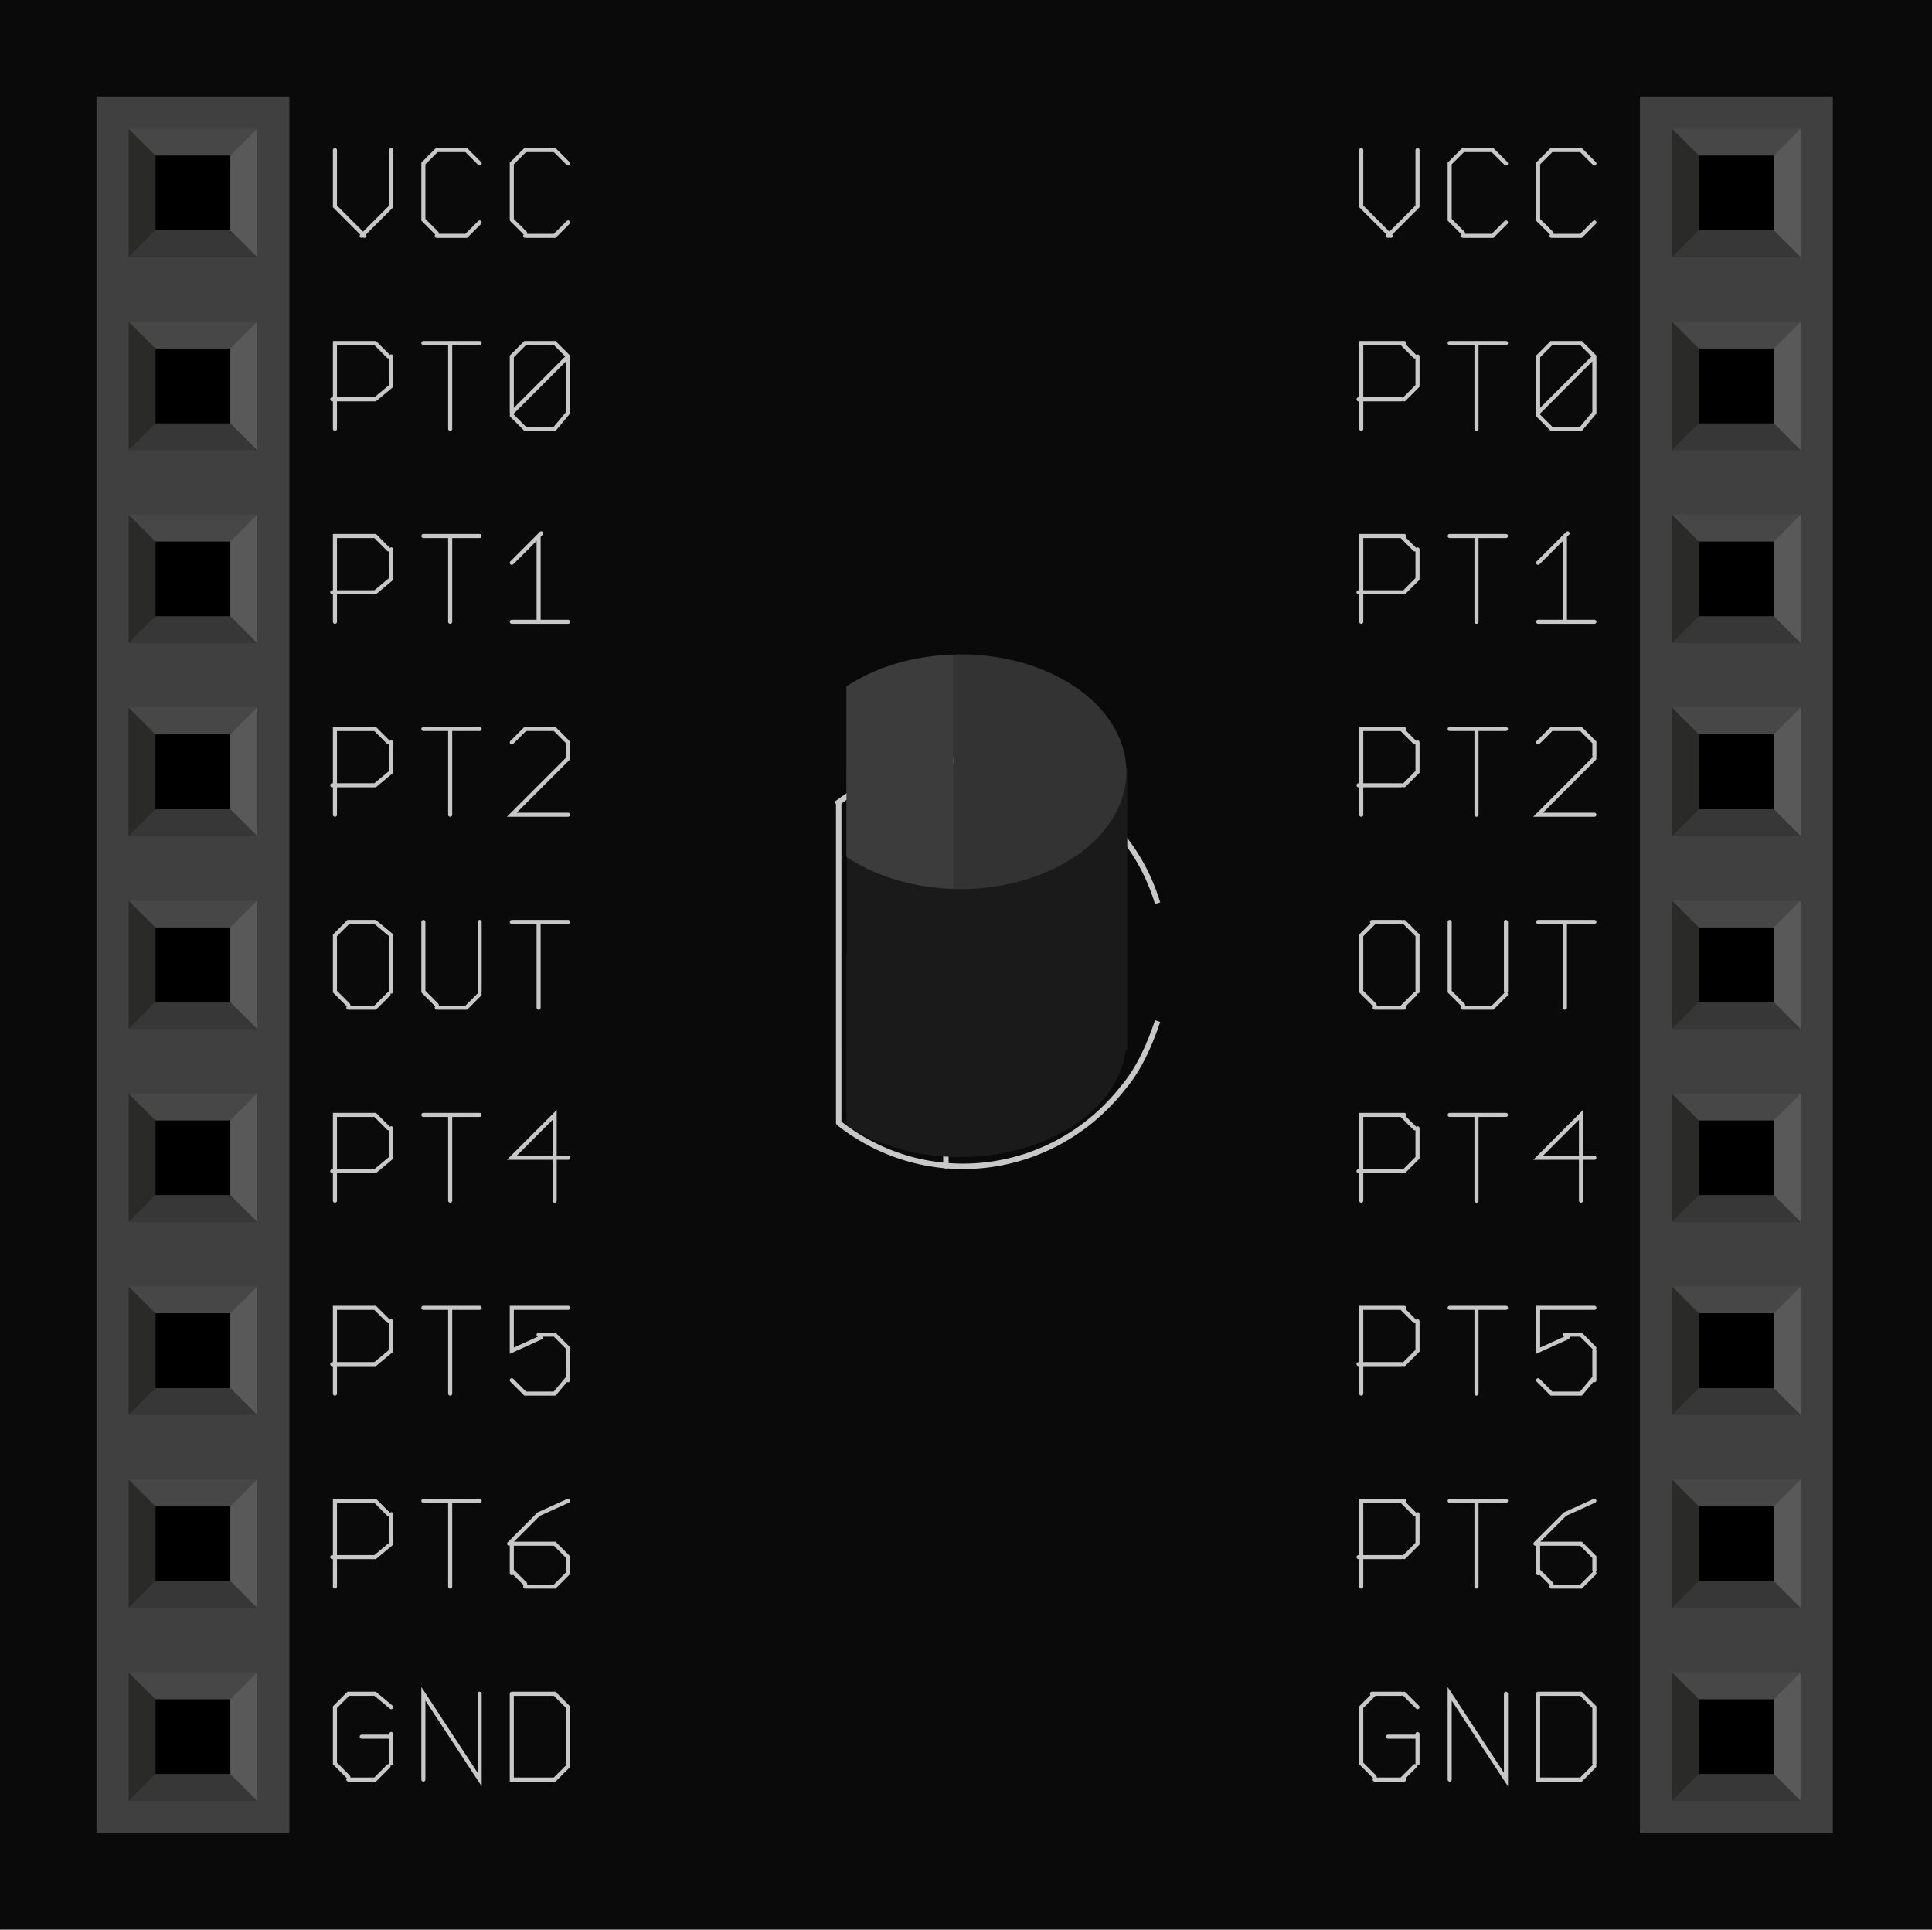 <?xml version="1.0" encoding="UTF-8" standalone="no"?>
<svg viewBox="0 0 72.1 72" style="enable-background:new 0 0 72.1 72" y="0px" xmlns="http://www.w3.org/2000/svg" xml:space="preserve" version="1.1" xmlns:dc="http://purl.org/dc/elements/1.1/" xmlns:rdf="http://www.w3.org/1999/02/22-rdf-syntax-ns#" x="0px" xmlns:cc="http://creativecommons.org/ns#">
<style type="text/css">
	.st0{fill:#0A0A0A;}
	.st1{fill:none;stroke:#C8C8C8;stroke-width:0.152;stroke-linecap:round;}
	.st2{fill:none;stroke:#000000;stroke-width:5.000000e-03;stroke-linecap:round;}
	.st3{fill:#C8C8C8;}
	.st4{fill:none;stroke:#C8C8C8;stroke-width:0.203;}
	.st5{fill:none;stroke:#C8C8C8;stroke-width:0.203;stroke-linecap:round;}
	.st6{fill:#404040;}
	.st7{fill:#2A2A29;}
	.st8{fill:#474747;}
	.st9{fill:#595959;}
	.st10{fill:#373737;}
</style>
<polyline class="st0" points="0 0 72.1 0 72.1 72 0 72 0 0"/><path d="m12.5 5.6v2.1l1.1 1.1m-0.1 0l1.1-1.1v-2.1m3.3 0.5l-0.5-0.5h-1.1l-0.5 0.5v2.1l0.5 0.5m0 0.1h1.1l0.5-0.5m3.3-2.2l-0.5-0.5h-1.1l-0.5 0.5v2.1l0.5 0.5m0 0.1h1.1l0.5-0.5" class="st1"/><path d="m50.8 5.6v2.1l1.1 1.1m-0.1 0l1.1-1.1v-2.1m3.3 0.5l-0.5-0.5h-1.1l-0.5 0.5v2.1l0.5 0.5m0 0.1h1.1l0.5-0.5m3.3-2.2l-0.5-0.5h-1.1l-0.5 0.5v2.1l0.5 0.5m0 0.1h1.1l0.5-0.5" class="st1"/><path d="m52.9 63.7l-0.5-0.5m-0.1 0h-1.1m0.1 0l-0.5 0.5v2.1l0.5 0.5m0 0.1h1.1m-0.1 0l0.5-0.5m0.1-0.1v-1.1m0 0.1h-1.1m2.3 1.6v-3.2l2.1 3.2v-3.2m1.2 0v3.2h1.6l0.5-0.5m0-0.1v-2.1l-0.5-0.5h-1.6" class="st1"/><path d="m14.6 63.7l-0.6-0.5h-1l-0.5 0.5v2.1l0.5 0.5m0 0.1h1l0.5-0.5m0.1-0.1v-1.1m0 0.1h-1.1m2.3 1.6v-3.2l2.1 3.2v-3.2m1.2 0v3.2h1.6l0.5-0.5m0-0.1v-2.1l-0.5-0.5h-1.6" class="st1"/><path d="m12.5 16v-3.2h1.5l0.5 0.5m0.1 0v1.1l-0.6 0.5h-1.6m4.4 1.1v-3.2m-1 0h2.1m1.2 2.6v-2.1l0.5-0.5h1.1l0.5 0.5v2.1l-0.5 0.6h-1.1l-0.5-0.5m0-0.1l2.1-2.1" class="st1"/><path d="m50.8 16v-3.2h1.6m-0.1 0l0.5 0.5m0.1 0v1.1l-0.5 0.5m-0.1 0h-1.6m4.4 1.1v-3.2m-1 0h2.1m1.2 2.6v-2.1l0.5-0.5h1.1l0.5 0.5v2.1l-0.5 0.6h-1.1l-0.5-0.5m0-0.1l2.1-2.1" class="st1"/><path d="m12.5 23.2v-3.2h1.5l0.5 0.5m0.1 0v1.1l-0.6 0.5h-1.6m4.4 1.1v-3.2m-1 0h2.1m1.2 1l1.1-1.1m-0.1 0.1v3.2m-1 0h2.1" class="st1"/><path d="m50.8 23.2v-3.2h1.6m-0.1 0l0.5 0.5m0.1 0v1.1l-0.5 0.5m-0.1 0h-1.6m4.4 1.1v-3.2m-1 0h2.1m1.2 1l1.1-1.1m-0.1 0.1v3.2m-1 0h2.1" class="st1"/><path d="m12.5 30.4v-3.2h1.5l0.5 0.5m0.1 0v1.1l-0.6 0.5h-1.6m4.4 1.1v-3.2m-1 0h2.1m3.3 3.2h-2.1l2.1-2.1m0-0.1v-0.5l-0.5-0.5h-1.1l-0.5 0.5" class="st1"/><path d="m50.8 30.4v-3.2h1.6m-0.1 0l0.5 0.5m0.1 0v1.1l-0.5 0.5m-0.1 0h-1.6m4.4 1.1v-3.2m-1 0h2.1m3.3 3.2h-2.1l2.1-2.1m0-0.1v-0.5l-0.5-0.5h-1.1l-0.5 0.5" class="st1"/><path d="m12.5 44.8v-3.2h1.5l0.5 0.5m0.1 0v1.1l-0.6 0.5h-1.6m4.4 1.1v-3.2m-1 0h2.1m2.8 3.2v-3.2l-1.6 1.6h2.1" class="st1"/><path d="m50.8 44.8v-3.2h1.6m-0.1 0l0.5 0.5m0.1 0v1.1l-0.5 0.5m-0.1 0h-1.6m4.4 1.1v-3.2m-1 0h2.1m2.8 3.2v-3.2l-1.6 1.6h2.1" class="st1"/><path d="m12.5 52v-3.2h1.5l0.5 0.5m0.1 0v1.1l-0.6 0.5h-1.6m4.4 1.1v-3.2m-1 0h2.1m3.3 0h-2.1v1.6l1.1-0.5m-0.1-0.1h0.5m0.1 0l0.5 0.5m0 0.1v1.1m0-0.1l-0.5 0.6h-1.1l-0.5-0.5" class="st1"/><path d="m50.8 52v-3.2h1.6m-0.1 0l0.5 0.5m0.1 0v1.1l-0.5 0.5m-0.1 0h-1.6m4.4 1.1v-3.2m-1 0h2.1m3.3 0h-2.1v1.6l1.1-0.5m-0.1-0.1h0.6l0.5 0.5m0 0.1v1.1m0-0.1l-0.5 0.6h-1.1l-0.5-0.5" class="st1"/><path d="m12.5 59.2v-3.2h1.5l0.5 0.5m0.1 0v1.1l-0.6 0.5h-1.6m4.4 1.1v-3.2m-1 0h2.1m3.3 0l-1.1 0.5-1.1 1.1m0.1 0v1.1m0-0.1l0.5 0.5m0 0.1h1.1l0.5-0.5m0-0.1v-0.5l-0.5-0.5h-1.6" class="st1"/><path d="m50.8 59.2v-3.2h1.6m-0.1 0l0.5 0.5m0.1 0v1.1l-0.5 0.5m-0.1 0h-1.6m4.4 1.1v-3.2m-1 0h2.1m3.3 0l-1.1 0.5-1.1 1.1m0.1 0v1.1m0-0.1l0.5 0.5m0 0.1h1.1l0.5-0.5m0-0.1v-0.5l-0.5-0.5h-1.6" class="st1"/><path d="m14 34.4h-1l-0.5 0.5v2.1l0.5 0.5m0 0.1h1l0.5-0.5m0.1-0.1v-2.1l-0.6-0.5m1.8 0v2.6l0.5 0.5m0 0.1h1.1l0.5-0.5m0-0.1v-2.6m2.2 3.2v-3.2m-1 0h2.1" class="st1"/><path d="m52.3 34.4h-1.1m0.1 0l-0.5 0.5v2.1l0.5 0.5m0 0.1h1.1m-0.1 0l0.5-0.5m0.1-0.1v-2.1l-0.5-0.5m1.7 0v2.6l0.5 0.5m0 0.1h1.1l0.5-0.5m0-0.1v-2.6m2.2 3.2v-3.2m-1 0h2.1" class="st1"/><line x2="72.1" y1="72" y2="72" class="st2"/><line x1="72.1" x2="72.1" y1="72" class="st2"/><line x1="72.1" x2="0" class="st2"/><line x2="0" y2="72" class="st2"/><g><title>PART HEADER1</title><rect width="1.4" height="1.4" y="49.7" x="6.5" class="st3"/><rect width="1.4" height="1.4" y="42.5" x="6.5" class="st3"/><rect width="1.4" height="1.4" y="35.3" x="6.5" class="st3"/><rect width="1.4" height="1.4" y="28.1" x="6.5" class="st3"/><rect width="1.4" height="1.4" y="20.9" x="6.5" class="st3"/><rect width="1.4" height="1.4" y="13.7" x="6.5" class="st3"/><rect width="1.4" height="1.4" y="6.5" x="6.5" class="st3"/><rect width="1.4" height="1.4" y="56.9" x="6.5" class="st3"/><rect width="1.4" height="1.4" y="64.1" x="6.5" class="st3"/></g><g><title>PART HEADER2</title><rect width="1.4" height="1.4" y="49.7" x="64.1" class="st3"/><rect width="1.4" height="1.4" y="42.5" x="64.1" class="st3"/><rect width="1.4" height="1.4" y="35.3" x="64.1" class="st3"/><rect width="1.4" height="1.4" y="28.1" x="64.1" class="st3"/><rect width="1.4" height="1.4" y="20.9" x="64.1" class="st3"/><rect width="1.4" height="1.4" y="13.7" x="64.1" class="st3"/><rect width="1.4" height="1.4" y="6.5" x="64.1" class="st3"/><rect width="1.4" height="1.4" y="56.9" x="64.1" class="st3"/><rect width="1.4" height="1.4" y="64.1" x="64.1" class="st3"/></g><g><title>PART U$1</title></g><g><title>PART U1</title><path d="m43.2 33.7c-1.2-4-5.5-6.2-9.5-5-0.9 0.3-1.7 0.7-2.5 1.3" class="st4"/><path d="m31.3 41.9c3.3 2.6 8 2 10.6-1.3 0.6-0.7 1-1.6 1.3-2.5" class="st4"/><line x1="31.3" x2="31.3" y1="30" y2="41.9" class="st5"/><line x1="35.3" x2="35.3" y1="28.4" y2="29.6" class="st5"/><line x1="35.3" x2="35.3" y1="35.2" y2="36.8" class="st5"/><line x1="35.3" x2="35.3" y1="42.4" y2="43.5" class="st5"/></g><rect width="7.2" height="64.8" y="3.6" x="3.6" class="st6"/><rect x="5.8" width="2.8" height="2.8" y="63.4"/><polygon points="4.8 67.2 5.8 66.2 5.8 63.4 4.8 62.4" class="st7"/><polygon points="4.8 62.4 5.8 63.4 8.6 63.4 9.6 62.4" class="st8"/><polygon points="9.6 62.4 8.6 63.4 8.6 66.2 9.6 67.2" class="st9"/><polygon points="9.6 67.2 8.6 66.2 5.8 66.2 4.8 67.2" class="st10"/><rect x="5.8" width="2.8" height="2.8" y="56.2"/><polygon points="4.8 60 5.8 59 5.8 56.2 4.8 55.2" class="st7"/><polygon points="4.8 55.2 5.8 56.2 8.6 56.2 9.6 55.2" class="st8"/><polygon points="9.6 55.2 8.6 56.2 8.6 59 9.6 60" class="st9"/><polygon points="9.6 60 8.6 59 5.8 59 4.8 60" class="st10"/><rect x="5.8" width="2.8" height="2.8" y="49"/><polygon points="4.8 52.8 5.8 51.8 5.8 49 4.8 48" class="st7"/><polygon points="4.8 48 5.8 49 8.6 49 9.6 48" class="st8"/><polygon points="9.6 48 8.6 49 8.6 51.8 9.6 52.8" class="st9"/><polygon points="9.6 52.8 8.6 51.8 5.8 51.8 4.8 52.8" class="st10"/><rect x="5.8" width="2.8" height="2.8" y="41.8"/><polygon points="4.8 45.6 5.8 44.6 5.8 41.8 4.8 40.8" class="st7"/><polygon points="4.8 40.8 5.8 41.8 8.6 41.8 9.6 40.8" class="st8"/><polygon points="9.6 40.8 8.6 41.8 8.6 44.6 9.6 45.6" class="st9"/><polygon points="9.6 45.6 8.6 44.6 5.8 44.6 4.8 45.6" class="st10"/><rect x="5.8" width="2.8" height="2.8" y="34.6"/><polygon points="4.8 38.4 5.8 37.4 5.8 34.6 4.8 33.6" class="st7"/><polygon points="4.8 33.6 5.8 34.6 8.6 34.6 9.6 33.6" class="st8"/><polygon points="9.6 33.6 8.6 34.6 8.6 37.4 9.6 38.4" class="st9"/><polygon points="9.6 38.4 8.6 37.4 5.8 37.4 4.8 38.4" class="st10"/><rect x="5.8" width="2.8" height="2.8" y="27.4"/><polygon points="4.8 31.2 5.8 30.2 5.8 27.4 4.8 26.4" class="st7"/><polygon points="4.8 26.4 5.8 27.4 8.6 27.4 9.6 26.4" class="st8"/><polygon points="9.6 26.4 8.6 27.4 8.6 30.2 9.6 31.2" class="st9"/><polygon points="9.6 31.2 8.6 30.2 5.8 30.2 4.8 31.2" class="st10"/><rect x="5.8" width="2.8" height="2.8" y="27.4"/><polygon points="4.8 31.2 5.8 30.2 5.8 27.4 4.8 26.4" class="st7"/><polygon points="4.8 26.4 5.8 27.4 8.6 27.4 9.6 26.4" class="st8"/><polygon points="9.6 26.4 8.6 27.4 8.6 30.2 9.6 31.2" class="st9"/><polygon points="9.6 31.2 8.6 30.2 5.8 30.2 4.8 31.2" class="st10"/><rect x="5.8" width="2.8" height="2.8" y="20.2"/><polygon points="4.8 24 5.8 23 5.8 20.2 4.8 19.2" class="st7"/><polygon points="4.8 19.2 5.8 20.2 8.6 20.2 9.6 19.2" class="st8"/><polygon points="9.6 19.2 8.6 20.2 8.6 23 9.6 24" class="st9"/><polygon points="9.6 24 8.6 23 5.8 23 4.8 24" class="st10"/><rect x="5.8" width="2.8" height="2.8" y="13"/><polygon points="4.8 16.8 5.8 15.8 5.8 13 4.8 12" class="st7"/><polygon points="4.8 12 5.8 13 8.6 13 9.6 12" class="st8"/><polygon points="9.6 12 8.6 13 8.6 15.8 9.6 16.8" class="st9"/><polygon points="9.6 16.8 8.6 15.8 5.8 15.8 4.8 16.8" class="st10"/><rect x="5.8" width="2.8" height="2.8" y="5.8"/><polygon points="4.8 9.6 5.8 8.6 5.8 5.8 4.8 4.8" class="st7"/><polygon points="4.8 4.8 5.8 5.8 8.6 5.8 9.6 4.8" class="st8"/><polygon points="9.6 4.8 8.6 5.8 8.6 8.6 9.6 9.6" class="st9"/><polygon points="9.6 9.6 8.6 8.6 5.8 8.6 4.8 9.6" class="st10"/><rect width="7.2" height="64.8" y="3.6" x="61.2" class="st6"/><rect x="63.4" width="2.8" height="2.8" y="63.4"/><polygon points="62.4 67.2 63.4 66.2 63.4 63.4 62.4 62.4" class="st7"/><polygon points="62.4 62.4 63.4 63.4 66.2 63.4 67.2 62.4" class="st8"/><polygon points="67.2 62.4 66.2 63.4 66.2 66.2 67.2 67.2" class="st9"/><polygon points="67.2 67.2 66.2 66.2 63.4 66.2 62.4 67.2" class="st10"/><rect x="63.4" width="2.8" height="2.8" y="56.2"/><polygon points="62.4 60 63.4 59 63.4 56.2 62.4 55.2" class="st7"/><polygon points="62.4 55.2 63.4 56.2 66.2 56.2 67.2 55.2" class="st8"/><polygon points="67.2 55.2 66.2 56.2 66.2 59 67.2 60" class="st9"/><polygon points="67.2 60 66.2 59 63.4 59 62.4 60" class="st10"/><rect x="63.4" width="2.8" height="2.8" y="49"/><polygon points="62.4 52.8 63.4 51.8 63.4 49 62.4 48" class="st7"/><polygon points="62.4 48 63.4 49 66.2 49 67.2 48" class="st8"/><polygon points="67.2 48 66.2 49 66.2 51.8 67.2 52.8" class="st9"/><polygon points="67.2 52.8 66.2 51.8 63.4 51.8 62.4 52.8" class="st10"/><rect x="63.4" width="2.8" height="2.8" y="41.8"/><polygon points="62.4 45.6 63.4 44.6 63.4 41.8 62.4 40.8" class="st7"/><polygon points="62.4 40.8 63.4 41.8 66.2 41.8 67.2 40.8" class="st8"/><polygon points="67.2 40.8 66.2 41.8 66.2 44.6 67.2 45.6" class="st9"/><polygon points="67.2 45.6 66.2 44.6 63.4 44.6 62.4 45.6" class="st10"/><rect x="63.4" width="2.8" height="2.8" y="34.6"/><polygon points="62.4 38.4 63.4 37.4 63.4 34.6 62.4 33.6" class="st7"/><polygon points="62.4 33.6 63.4 34.6 66.2 34.6 67.2 33.6" class="st8"/><polygon points="67.2 33.6 66.2 34.6 66.2 37.4 67.2 38.4" class="st9"/><polygon points="67.2 38.4 66.2 37.4 63.4 37.4 62.4 38.4" class="st10"/><rect x="63.4" width="2.8" height="2.8" y="27.4"/><polygon points="62.4 31.2 63.4 30.2 63.4 27.4 62.4 26.4" class="st7"/><polygon points="62.4 26.4 63.4 27.4 66.2 27.4 67.2 26.4" class="st8"/><polygon points="67.2 26.4 66.2 27.4 66.2 30.2 67.2 31.2" class="st9"/><polygon points="67.2 31.2 66.2 30.2 63.4 30.2 62.4 31.2" class="st10"/><rect x="63.4" width="2.8" height="2.8" y="27.4"/><polygon points="62.4 31.2 63.4 30.2 63.4 27.4 62.4 26.4" class="st7"/><polygon points="62.4 26.4 63.4 27.4 66.2 27.4 67.2 26.4" class="st8"/><polygon points="67.2 26.4 66.2 27.4 66.2 30.2 67.2 31.2" class="st9"/><polygon points="67.2 31.2 66.2 30.2 63.4 30.2 62.4 31.2" class="st10"/><rect x="63.4" width="2.8" height="2.8" y="20.2"/><polygon points="62.4 24 63.4 23 63.4 20.2 62.4 19.2" class="st7"/><polygon points="62.4 19.2 63.4 20.2 66.2 20.2 67.2 19.2" class="st8"/><polygon points="67.2 19.2 66.2 20.2 66.2 23 67.2 24" class="st9"/><polygon points="67.2 24 66.2 23 63.4 23 62.4 24" class="st10"/><rect x="63.4" width="2.8" height="2.8" y="13"/><polygon points="62.4 16.8 63.4 15.8 63.4 13 62.4 12" class="st7"/><polygon points="62.4 12 63.4 13 66.2 13 67.2 12" class="st8"/><polygon points="67.2 12 66.2 13 66.2 15.8 67.2 16.8" class="st9"/><polygon points="67.2 16.8 66.2 15.8 63.4 15.8 62.4 16.8" class="st10"/><rect x="63.4" width="2.8" height="2.8" y="5.8"/><polygon points="62.4 9.6 63.4 8.6 63.4 5.8 62.4 4.8" class="st7"/><polygon points="62.4 4.8 63.4 5.8 66.2 5.8 67.2 4.8" class="st8"/><polygon points="67.2 4.8 66.2 5.8 66.2 8.6 67.2 9.6" class="st9"/><polygon points="67.2 9.6 66.2 8.6 63.4 8.6 62.4 9.6" class="st10"/><path fill="#1a1a1a" d="m35.84 34.414a6.196 4.379 0 0 0 -4.253 1.197v6.362a6.196 4.379 0 0 0 4.253 1.2 6.196 4.379 0 0 0 6.195 -4.38 6.196 4.379 0 0 0 -6.195 -4.38z"/><rect width="10.466" y="28.664" fill="#1a1a1a" height="10.507" x="31.603"/><path fill="#333" d="m35.584 33.168a6.196 4.379 0 0 0 0.256 0.006 6.196 4.379 0 0 0 6.195 -4.379 6.196 4.379 0 0 0 -6.195 -4.381 6.196 4.379 0 0 0 -0.256 0.01v8.744z"/><path fill="#4d4d4d" d="m31.604 25.602a6.196 4.379 0 0 0 -0.016 0.009v6.362a6.196 4.379 0 0 0 0.016 0.009v-6.38z"/><path fill="#3c3c3c" d="m31.604 25.602v6.381a6.196 4.379 0 0 0 3.981 1.185v-8.744a6.196 4.379 0 0 0 -3.981 1.178z"/></svg>
